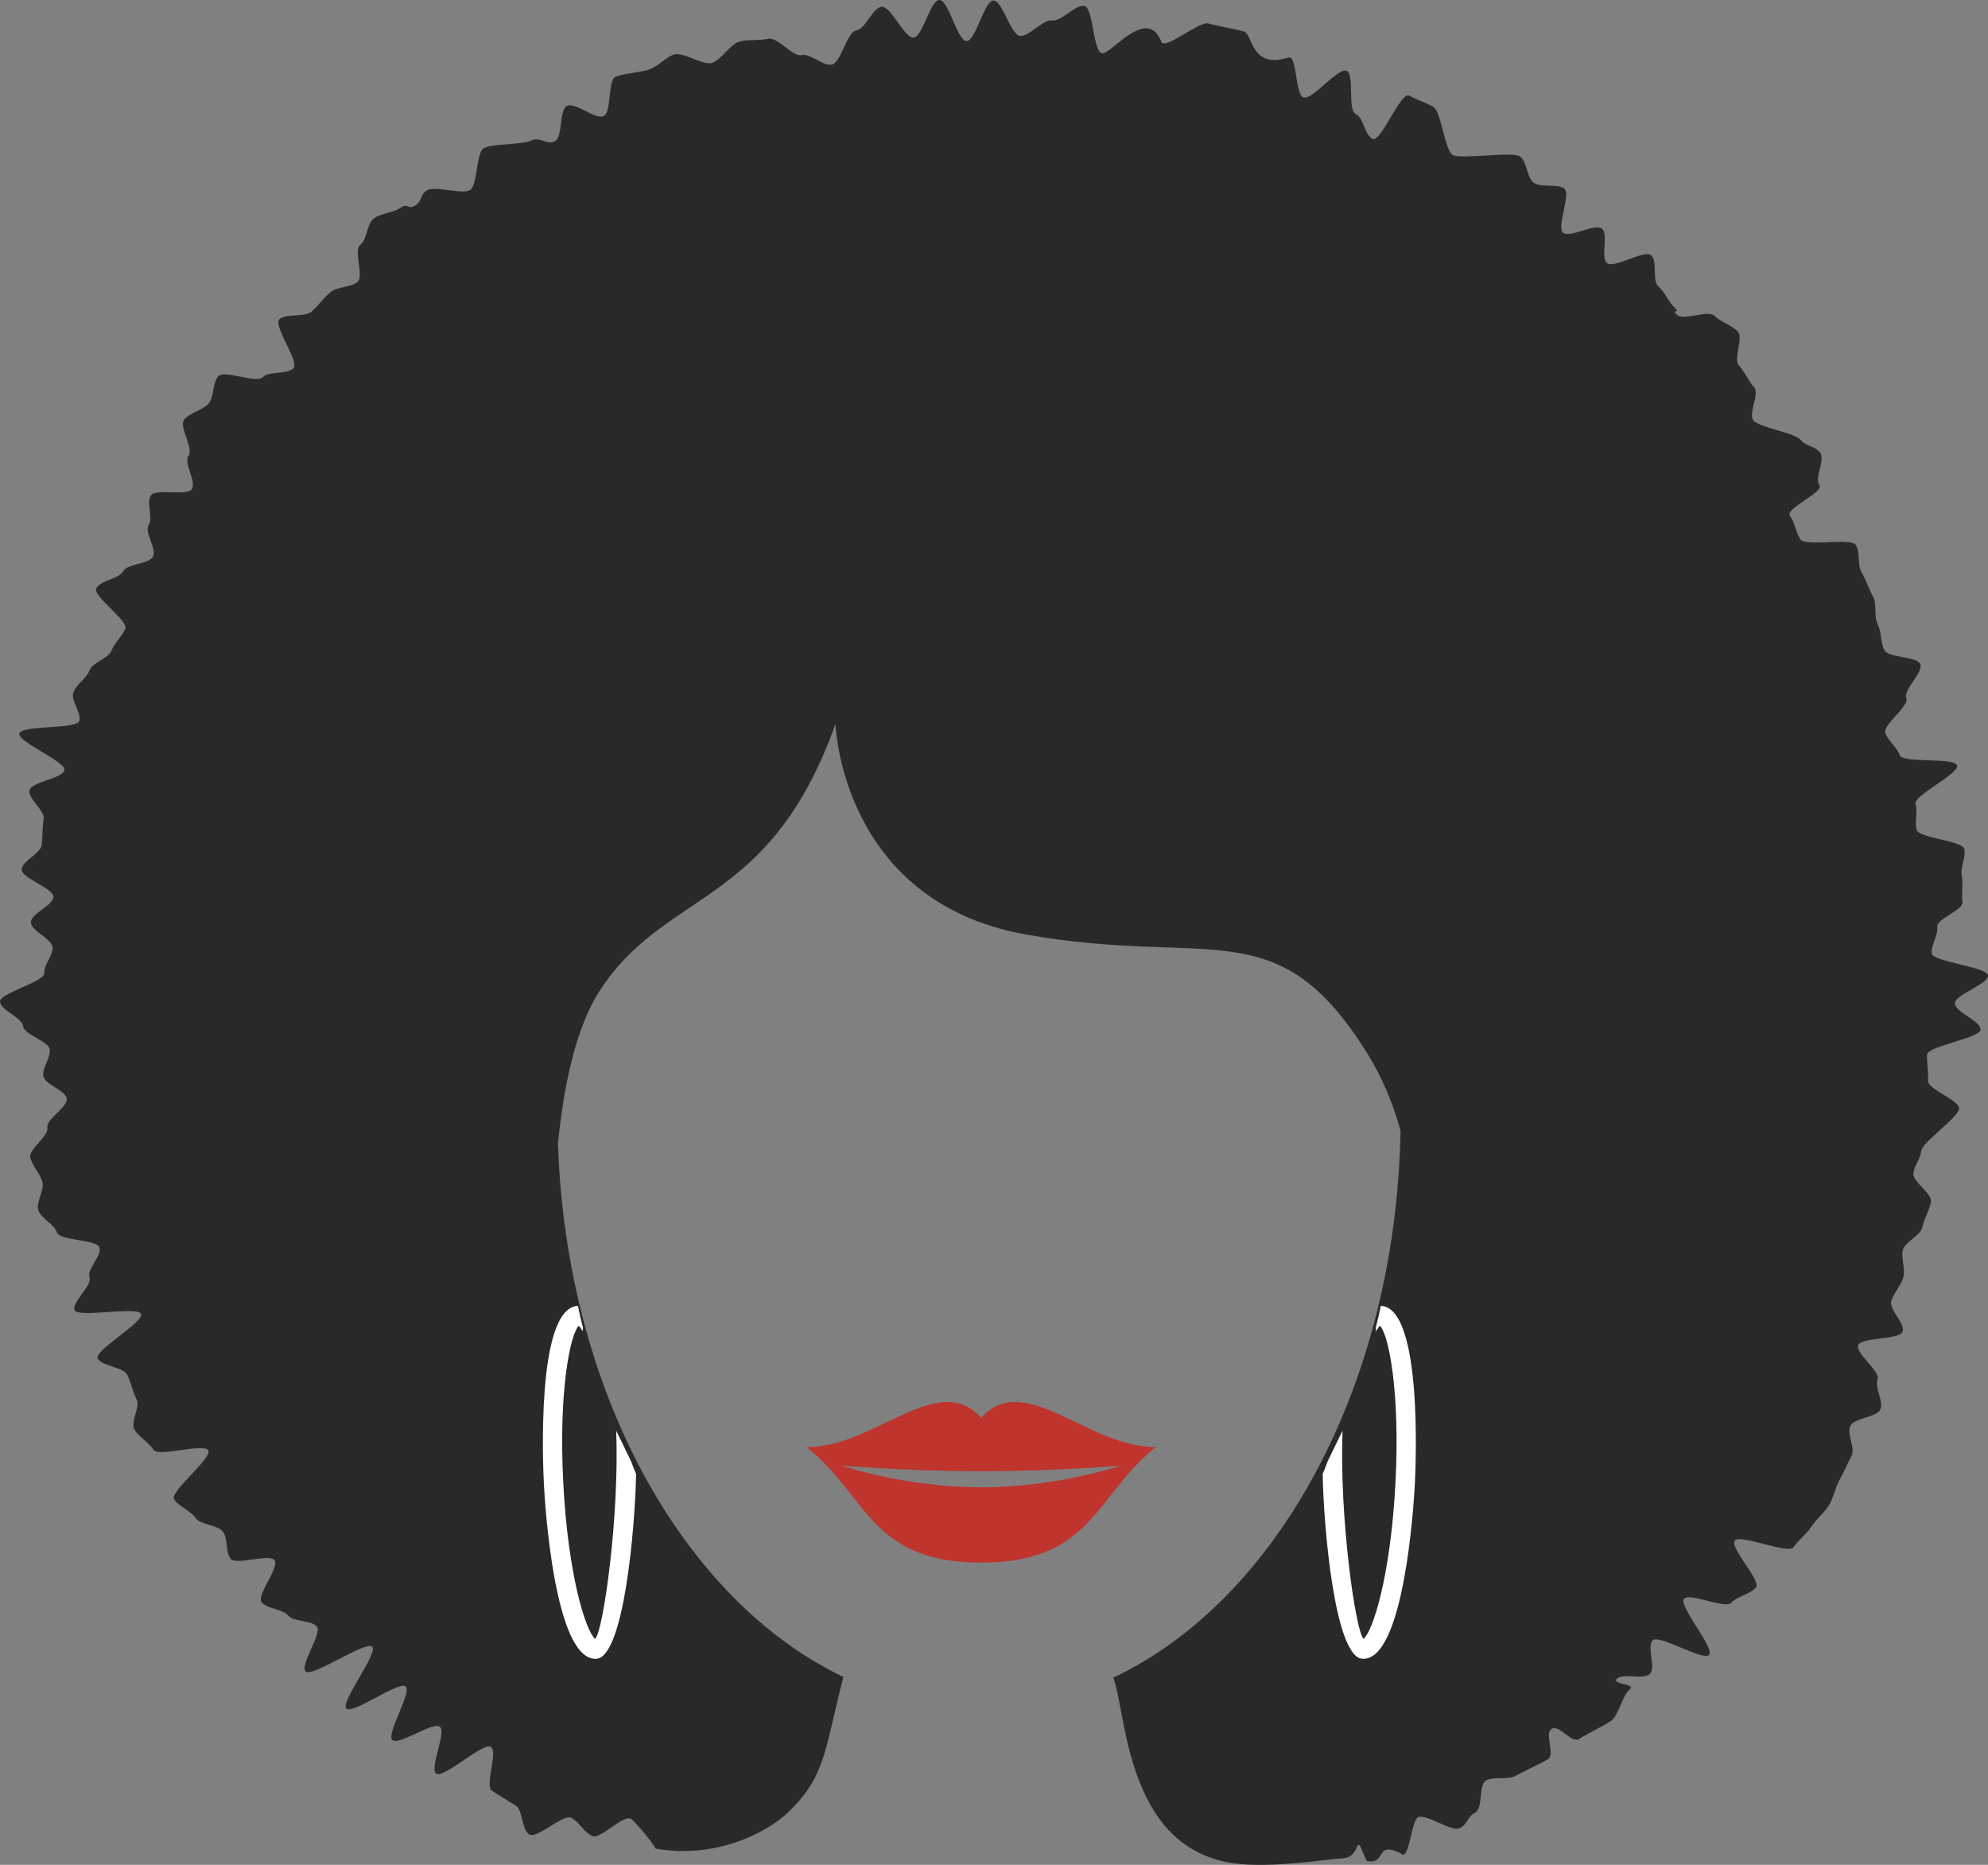 <svg version="1.1" id="图层_1" x="0px" y="0px" width="155.518px" height="145.864px" viewBox="0 0 155.518 145.864" enable-background="new 0 0 155.518 145.864" xml:space="preserve" xmlns="http://www.w3.org/2000/svg" xmlns:xlink="http://www.w3.org/1999/xlink" xmlns:xml="http://www.w3.org/XML/1998/namespace">
  <rect x="0" y="0" width="155.518" height="145.864" fill="#808080" stroke="none"/>
  <path fill="#282929" d="M155.517,76.301c-0.047-0.678-4.334-1.061-4.399-1.732c-0.068-0.675,0.512-1.38,0.424-2.052
	c-0.088-0.672,2.09-1.313,1.979-1.981c-0.11-0.67,0.076-1.366-0.057-2.03c-0.131-0.666,0.35-1.438,0.195-2.101
	c-0.15-0.662-3.55-0.84-3.724-1.496c-0.174-0.659,0.104-1.373-0.09-2.026c-0.193-0.653,3.461-2.37,3.246-3.016
	c-0.211-0.647-4.24-0.148-4.473-0.791c-0.232-0.641-0.88-1.093-1.13-1.73c-0.25-0.635,1.906-2.114,1.64-2.742
	c-0.271-0.63,1.371-2.041,1.088-2.662c-0.287-0.623-2.506-0.479-2.812-1.093c-0.301-0.616-0.202-1.428-0.522-2.034
	c-0.316-0.609-0.021-1.543-0.354-2.144c-0.336-0.599-0.549-1.307-0.897-1.899c-0.351-0.592-0.094-1.566-0.457-2.149
	c-0.369-0.584-3.945,0.147-4.326-0.43c-0.381-0.575-0.428-1.29-0.822-1.856c-0.396-0.568,2.707-1.847,2.302-2.404
	c-0.41-0.559,0.479-1.976,0.061-2.526c-0.422-0.549-1.098-0.464-1.535-1.004c-0.434-0.541-3.229-0.974-3.68-1.504
	c-0.447-0.532,0.506-2.088,0.045-2.608c-0.461-0.522-0.713-1.196-1.189-1.707c-0.469-0.514,0.396-2.154-0.09-2.656
	c-0.483-0.502-1.321-0.732-1.815-1.223c-0.498-0.492-2.435,0.405-2.941-0.076c-0.51-0.482,0.355-0.079-0.164-0.548
	c-0.52-0.471-0.75-1.214-1.281-1.673c-0.53-0.461-0.041-1.997-0.579-2.444c-0.541-0.45-2.884,1.062-3.438,0.625
	c-0.551-0.438,0.148-2.281-0.414-2.705c-0.563-0.426-2.445,0.737-3.016,0.324c-0.574-0.414,0.651-3.064,0.069-3.464
	c-0.582-0.402-1.764-0.049-2.354-0.436c-0.594-0.39-0.531-1.717-1.131-2.09c-0.603-0.375-4.627,0.263-5.236-0.097
	c-0.615-0.362-0.898-3.42-1.518-3.766c-0.625-0.347-1.271-0.549-1.896-0.877c-0.635-0.334-2.217,3.7-2.85,3.386
	c-0.644-0.317-0.685-1.66-1.328-1.958c-0.65-0.3-0.06-3.085-0.711-3.367c-0.66-0.284-2.711,2.345-3.371,2.081
	c-0.666-0.267-0.492-3.337-1.172-3.122c-2.951,0.935-2.777-1.789-3.453-2.015c-0.687-0.227-2.125-0.442-2.81-0.648
	c-0.692-0.206-3.407,2.104-3.672,1.44c-1.133-2.884-3.965,1.046-4.662,0.886c-0.704-0.162-0.661-3.557-1.366-3.692
	c-0.713-0.139-1.795,1.235-2.504,1.126c-0.716-0.112-1.826,1.296-2.537,1.213c-0.724-0.083-1.343-2.71-2.058-2.765
	c-0.721-0.053-1.397,3.191-2.129,3.17C74.878,3.189,74.216-0.012,73.485,0c-0.719,0.011-1.297,2.898-2.024,2.939
	c-0.719,0.043-1.767-2.479-2.49-2.409c-0.719,0.07-1.266,1.752-1.99,1.851c-0.713,0.095-1.198,2.55-1.92,2.675
	c-0.711,0.121-1.647-0.895-2.36-0.748c-0.703,0.146-1.892-1.448-2.599-1.278c-0.699,0.168-1.567,0.034-2.268,0.225
	c-0.691,0.19-1.445,1.457-2.14,1.669c-0.686,0.209-2.28-0.891-2.967-0.658c-0.68,0.229-1.221,0.905-1.897,1.156
	c-0.675,0.249-1.99,0.31-2.66,0.578c-0.666,0.268-0.293,2.797-0.955,3.084c-0.656,0.284-2.197-1.105-2.853-0.801
	c-0.646,0.301-0.313,2.45-0.954,2.77c-0.644,0.317-1.201-0.397-1.837-0.062c-0.629,0.333-3.09,0.239-3.717,0.59
	c-0.619,0.348-0.473,2.926-1.09,3.292c-0.609,0.363-2.746-0.366-3.352,0.013c-0.603,0.379-0.32,0.782-0.912,1.178
	c-0.595,0.393-0.564-0.231-1.146,0.177c-0.58,0.407-1.535,0.424-2.106,0.846c-0.568,0.419-0.506,1.638-1.066,2.071
	c-0.557,0.435,0.326,2.455-0.225,2.9c-0.545,0.447-1.586,0.348-2.123,0.809c-0.531,0.459-0.933,1.035-1.455,1.508
	c-0.521,0.471-2.019,0.115-2.525,0.599c-0.51,0.485,1.599,3.341,1.104,3.838c-0.498,0.498-1.916,0.186-2.4,0.695
	c-0.479,0.508-3.016-0.597-3.479-0.076c-0.47,0.521-0.31,1.597-0.761,2.13c-0.453,0.532-1.477,0.721-1.916,1.266
	c-0.434,0.544,0.771,2.257,0.351,2.813c-0.42,0.556,0.647,2.055,0.246,2.621c-0.4,0.566-2.81-0.084-3.195,0.493
	c-0.385,0.578,0.195,1.718-0.172,2.306c-0.369,0.587,0.674,1.895,0.324,2.492c-0.349,0.597-1.994,0.525-2.324,1.132
	c-0.328,0.606-1.787,0.712-2.096,1.328c-0.31,0.617,2.553,2.551,2.266,3.177c-0.285,0.624-0.82,1.083-1.088,1.717
	c-0.267,0.632-1.465,0.889-1.711,1.53c-0.244,0.642-1.041,1.083-1.265,1.733c-0.221,0.646,0.66,1.575,0.462,2.231
	c-0.199,0.655-4.507,0.305-4.681,0.966c-0.176,0.661,3.67,2.21,3.523,2.877c-0.152,0.664-2.604,0.905-2.729,1.578
	c-0.127,0.667,1.207,1.564,1.105,2.239c-0.103,0.672-0.076,1.342-0.154,2.022c-0.074,0.675-1.516,1.243-1.566,1.924
	c-0.051,0.677,2.511,1.466,2.482,2.15c-0.025,0.678-1.764,1.299-1.764,1.982c0,0.674,1.684,1.304,1.698,1.976
	c0.021,0.672-0.688,1.338-0.651,2.008c0.035,0.672-3.51,1.559-3.461,2.229c0.053,0.67,1.737,1.251,1.807,1.919
	c0.068,0.669,1.998,1.152,2.086,1.818c0.082,0.668-0.604,1.418-0.502,2.082c0.103,0.666,1.711,1.092,1.828,1.752
	c0.117,0.666-1.646,1.625-1.514,2.285c0.135,0.66-1.484,1.68-1.334,2.336C2.52,91.2,3.147,91.797,3.315,92.45
	C3.483,93.103,2.813,94,2.997,94.649c0.184,0.65,1.264,1.111,1.461,1.758c0.199,0.645,3.104,0.523,3.321,1.164
	c0.216,0.641-1.008,1.715-0.776,2.348c0.231,0.638-1.414,1.928-1.164,2.558c0.248,0.631,4.928-0.329,5.188,0.294
	c0.267,0.625-3.664,2.855-3.383,3.473c0.279,0.619,2.013,0.672,2.308,1.284c0.299,0.612,0.422,1.313,0.731,1.917
	c0.313,0.605-0.494,1.766-0.168,2.362c0.328,0.601,1.142,1.001,1.486,1.59c0.342,0.59,3.936-0.539,4.291,0.042
	c0.356,0.583-3.047,3.257-2.672,3.83c0.375,0.574,1.274,0.886,1.664,1.451c0.389,0.564,1.764,0.541,2.166,1.096
	c0.405,0.557,0.166,1.557,0.586,2.102c0.418,0.545,3.002-0.42,3.436,0.115c0.435,0.533-1.453,2.771-1.004,3.293
	c0.449,0.524,1.615,0.526,2.078,1.037c0.465,0.514,1.756,0.348,2.231,0.846c0.48,0.5-1.358,3.043-0.866,3.53
	c0.489,0.488,4.698-2.417,5.207-1.944c0.508,0.477-2.543,4.394-2.023,4.854c0.521,0.461,4.096-2.184,4.629-1.738
	c0.537,0.447-1.565,3.76-1.02,4.192c0.549,0.433,3.139-1.46,3.698-1.043c0.563,0.416-0.846,3.271-0.268,3.671
	c0.574,0.4,3.676-2.482,4.264-2.098c0.586,0.384-0.508,3.072,0.093,3.438c0.604,0.368,1.209,0.776,1.819,1.127
	c0.613,0.349,0.488,1.97,1.113,2.302c0.621,0.33,2.623-1.629,3.258-1.316c0.635,0.314,0.996,1.128,1.644,1.423
	c0.645,0.293,2.358-1.63,3.014-1.356c0.242,0.104,1.816,1.973,1.932,2.334c4.523,0.842,8.615-1.142,10.363-2.808
	c3.023-2.879,2.879-5.038,4.344-10.608c-12.528-5.992-21.674-22.291-22.33-41.719c0.455-4.566,1.396-9.047,3.242-11.92
	c5.154-8.017,13.313-6.441,18.467-20.901c0,0,0.431,13.886,14.89,16.462c14.457,2.578,19.608-2.003,26.627,9.164
	c1.258,2,2.117,4.099,2.688,6.192c-0.371,19.933-9.662,36.729-22.469,42.774c1.025,2.689,0.959,13.291,9.379,14.515
	c2.937,0.427,7.461-0.336,8.564-0.384c1.104-0.049,1.069-1.225,1.297-1.032c0.11,0.022,0.51,1.228,0.625,1.247
	c1.592,0.292,0.526-1.773,2.83-0.479c0.496-0.178,0.678-2.754,1.149-2.951c0.662-0.276,2.592,1.154,3.24,0.865
	c0.65-0.295,0.584-0.914,1.223-1.226c0.642-0.312,0.234-2.19,0.863-2.519c0.631-0.33,1.687-0.014,2.303-0.36
	c0.621-0.347,1.912-0.935,2.521-1.295c0.608-0.366-0.305-1.995,0.289-2.375c0.596-0.382,1.578,1.19,2.158,0.792
	c0.584-0.398,1.95-1.025,2.52-1.439c0.57-0.416,0.883-2.017,1.441-2.447c0.553-0.434-1.533-0.389-0.992-0.836
	c0.539-0.447,2.024,0.104,2.551-0.359c0.527-0.463-0.268-2.161,0.242-2.641s3.904,1.641,4.397,1.146
	c0.492-0.493-2.432-3.879-1.955-4.39c0.476-0.508,3.238,0.834,3.695,0.312c0.459-0.522,1.484-0.663,1.926-1.198
	c0.438-0.535-2.071-3.109-1.649-3.66c0.42-0.549,4.18,1.082,4.582,0.52c0.401-0.563,1.037-1.052,1.418-1.626
	c0.385-0.571,1.008-1.087,1.369-1.673c0.362-0.583,0.479-1.372,0.821-1.969c0.341-0.594,0.619-1.289,0.941-1.895
	c0.324-0.604-0.396-1.722-0.094-2.337c0.301-0.612,2.071-0.669,2.354-1.293c0.279-0.621-0.481-1.696-0.223-2.329
	c0.26-0.63-1.754-2.049-1.517-2.688c0.238-0.637,3.255-0.412,3.476-1.059c0.219-0.643-1.086-1.746-0.887-2.398
	c0.196-0.648,0.771-1.213,0.948-1.873c0.179-0.653-0.2-1.439-0.043-2.104c0.156-0.658,1.382-1.125,1.521-1.793
	c0.137-0.662,0.561-1.313,0.678-1.982c0.115-0.666-1.471-1.584-1.373-2.258c0.094-0.668,0.545-1.066,0.619-1.742
	c0.076-0.67,2.896-2.607,2.951-3.284c0.057-0.673-2.461-1.513-2.424-2.192c0.037-0.672-0.097-1.357-0.078-2.035
	c0.02-0.674,4.186-1.297,4.186-1.978c0-0.679-1.987-1.354-2.012-2.031C152.903,77.809,155.558,76.976,155.517,76.301z" class="color c1"/>
  <path fill="#BF342D" d="M76.759,110.913c-3.344-3.824-8.404,2.346-13.662,2.269c4.779,3.823,4.98,9.041,13.662,9.041
	s8.881-5.218,13.662-9.041C85.163,113.258,80.103,107.086,76.759,110.913z M76.759,116.333c-6.025,0-10.912-1.705-10.912-1.705
	s4.887,0.449,10.912,0.449s10.912-0.449,10.912-0.449S82.784,116.333,76.759,116.333z" class="color c2"/>
  <path fill="#FFFFFF" d="M48.204,111.907c0.258,6.676-1.001,15.635-1.643,16.285c-0.735-0.605-2.115-4.925-2.494-12.148
	c-0.383-7.225,0.537-11.664,1.206-12.344c0.092,0.075,0.196,0.233,0.309,0.426c0.006-0.088,0.021-0.174,0.026-0.262
	c-0.15-0.566-0.281-1.141-0.396-1.72c-0.007,0-0.014-0.003-0.021-0.002c-3.271,0.172-2.714,12.569-2.641,13.981
	s0.822,13.797,4.094,13.625c2.16-0.113,3.04-10.242,3.115-14.455c-0.142-0.33-0.273-0.666-0.396-1.006
	C48.976,113.495,48.59,112.7,48.204,111.907z" class="color c3"/>
  <path fill="#FFFFFF" d="M108.037,102.141c-0.008,0-0.015,0.002-0.021,0.002c-0.115,0.579-0.246,1.152-0.396,1.72
	c0.007,0.087,0.021,0.175,0.026,0.261c0.111-0.191,0.217-0.35,0.309-0.424c0.669,0.678,1.589,5.118,1.206,12.342
	c-0.38,7.226-1.759,11.543-2.494,12.149c-0.642-0.649-1.899-9.608-1.643-16.286c-0.386,0.793-0.771,1.588-1.158,2.383
	c-0.123,0.338-0.256,0.674-0.396,1.004c0.075,4.213,0.955,14.342,3.115,14.455c3.271,0.174,4.021-12.213,4.094-13.625
	S111.308,102.313,108.037,102.141z" class="color c3"/>
</svg>